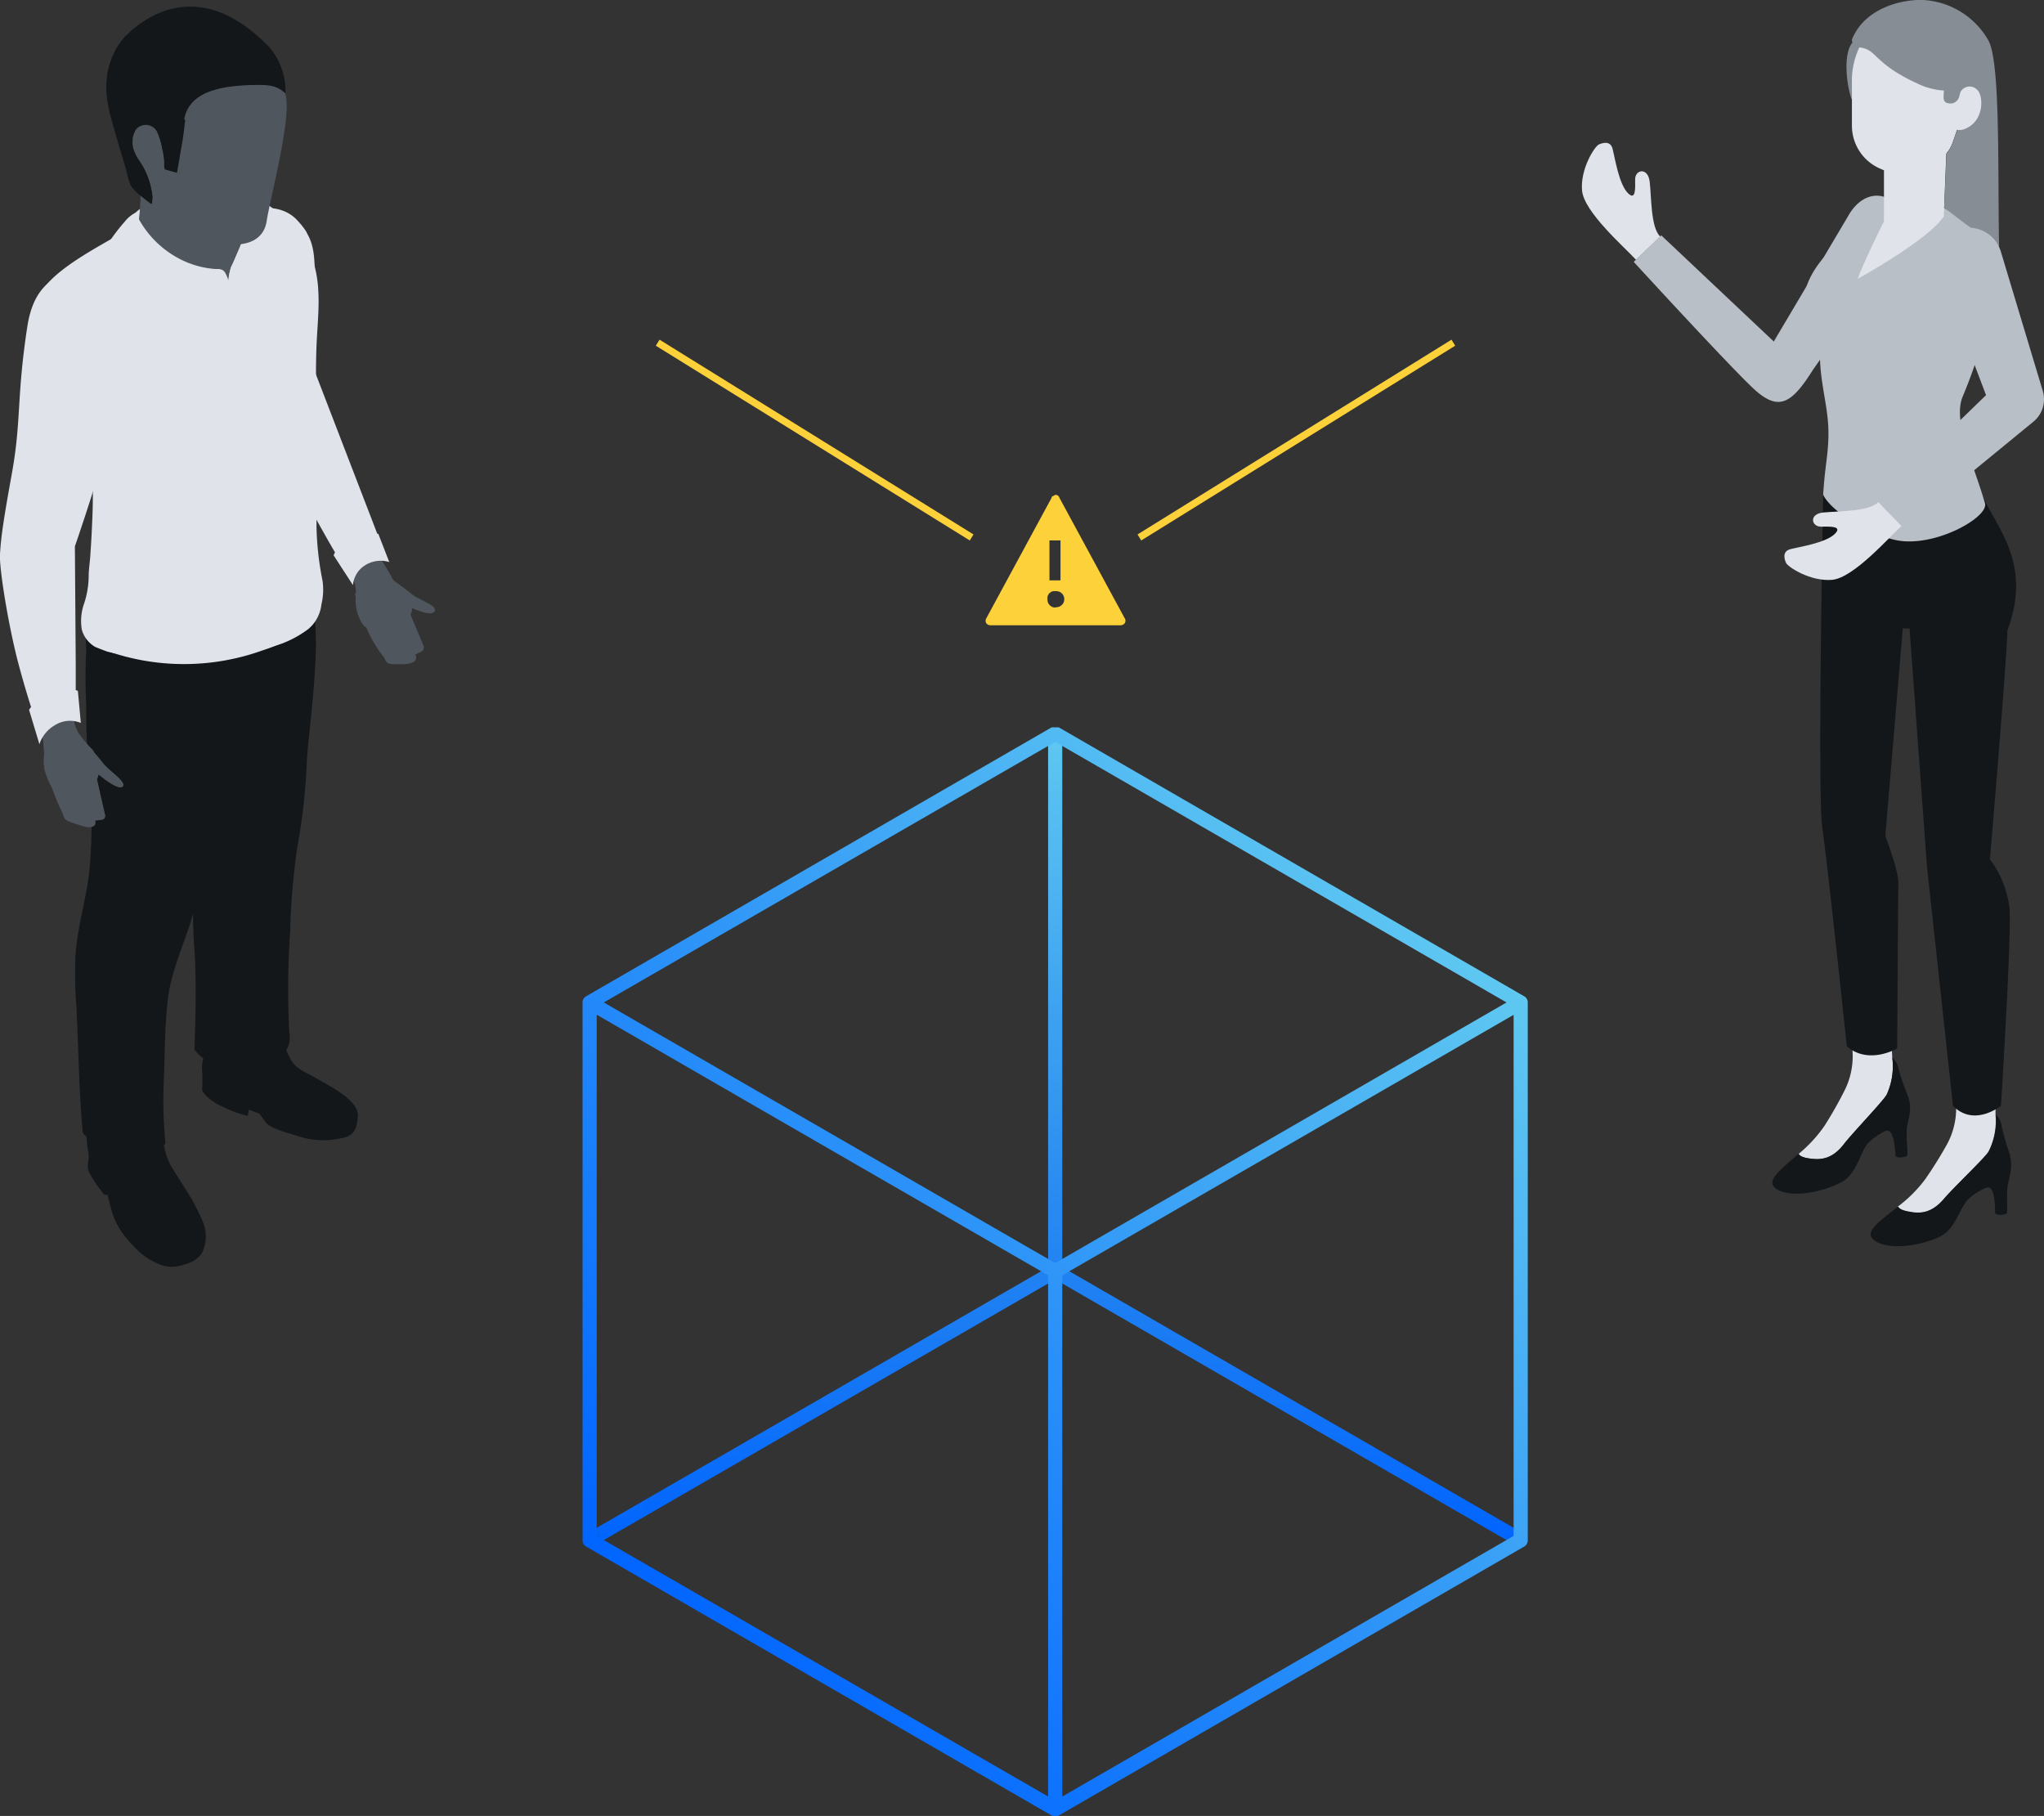 <svg xmlns="http://www.w3.org/2000/svg" xmlns:xlink="http://www.w3.org/1999/xlink" width="288.8" height="256.56" viewBox="0 0 288.8 256.56"><rect x="0" y="0" width="288.8" height="256.56" fill="#333333" stroke="none"/><defs><radialGradient id="a45322cb-e42d-425e-aa89-df04824bb1c4" cx="149.2" cy="179.03" r="75.71" gradientUnits="userSpaceOnUse"><stop offset="0.2" stop-opacity="0.96"/><stop offset="1" stop-color="#fff"/></radialGradient><mask id="a1a1963b-177e-4fbf-9d1f-cb3e618f8ce2" x="73.49" y="103.32" width="151.42" height="151.42" maskUnits="userSpaceOnUse"><circle cx="149.2" cy="179.03" r="75.71" fill="url(#a45322cb-e42d-425e-aa89-df04824bb1c4)"/></mask><linearGradient id="f716439a-2c24-4136-a96a-5d6cc26daff5" x1="149.09" y1="218.45" x2="149.09" y2="103.66" gradientUnits="userSpaceOnUse"><stop offset="0" stop-color="#0064ff"/><stop offset="1" stop-color="#5fc8f1"/></linearGradient><linearGradient id="b3b507d0-60bb-4715-953c-945852b90faf" x1="96.5" y1="232.19" x2="201.67" y2="127.02" xlink:href="#f716439a-2c24-4136-a96a-5d6cc26daff5"/></defs><title>svgArtboard 30</title><g id="f3dbc5a5-d269-4fcf-b4c2-6afe93a8ccfd" data-name="—ÎÓÈ_1"><path d="M256,163.72c1.42.15,3,0,4.57-2.13,1.38-1.77,5.39-5.91,6-6.93a9.59,9.59,0,0,0,.79-5.25h0l-.22-4.72-5.56.26.18,3.75a10.84,10.84,0,0,1-1.11,5.31,57.05,57.05,0,0,1-2.83,5,19.41,19.41,0,0,1-3.67,4C254.38,163.43,255,163.6,256,163.72Z" fill="#e0e4ea"/><path d="M270,171.27c1.41.23,3,.1,4.66-1.9,1.47-1.71,5.66-5.66,6.29-6.65a9.64,9.64,0,0,0,1-5.21h0v-4.72h-5.56v3.75a10.7,10.7,0,0,1-1.36,5.25c-.73,1.3-1.74,3-3.06,4.88a19.19,19.19,0,0,1-3.86,3.83C268.33,170.91,268.92,171.11,270,171.27Z" fill="#e0e4ea"/><path d="M234.72,33.25l15.9,15,10.73-18.1c1.52-2.42,4-3.35,6.26-1.59a4.42,4.42,0,0,1,.86,6.16L256.16,52.24c-3,4.77-4.84,6-8.42,2.65S230.83,37,230.83,37Z" fill="#b9bfc7"/><path d="M231.15,36.7c-1.63-1.79-7.35-6.74-7.62-9.78s1.78-6.25,2.38-6.51,1.63-.53,1.93.6.87,4.88,2.1,6.2,1.1-.71,1.09-1.87c0-1.4,1.79-1.73,2.05.29s.13,6.53,1.49,7.78Z" fill="#e0e4ea"/><path d="M284,163.42h0a1.64,1.64,0,0,0,0-.25,39.19,39.19,0,0,1-1.18-4,2.72,2.72,0,0,0-.82-1.7,9.64,9.64,0,0,1-1,5.21c-.63,1-4.82,4.94-6.29,6.65-1.71,2-3.25,2.13-4.66,1.9-1-.16-1.63-.36-1.86-.77-2.63,2.11-5,3.64-3.33,4.8,2.49,1.78,8.6.25,10.12-1.13s2-3.42,3-4.59a8.26,8.26,0,0,1,2.75-1.76h0c1.26-.38,1.16,3.61,1.16,3.61.25.39,1.52.25,1.66,0s-.1-3.08.18-4.21S284.37,164.62,284,163.42Z" fill="#13171a"/><path d="M266.48,159.77c1.25-.44,1.33,3.55,1.33,3.55.28.38,1.53.18,1.67-.08s-.26-3.07,0-4.22.64-2.63.2-3.8h0a.84.84,0,0,0-.06-.24,40,40,0,0,1-1.36-3.92,2.76,2.76,0,0,0-.9-1.65,9.59,9.59,0,0,1-.79,5.25c-.57,1-4.58,5.16-6,6.93-1.62,2.09-3.15,2.28-4.57,2.13-1-.12-1.64-.29-1.9-.69-2.52,2.23-4.78,3.87-3.1,4.95,2.57,1.66,8.61-.15,10.06-1.6s1.86-3.51,2.74-4.73a8.43,8.43,0,0,1,2.66-1.88Z" fill="#13171a"/><path d="M279.49,68.22c1.05,5,8.16,10.09,4.15,20.82-.23,6-2.49,32.47-2.48,32.37a14.06,14.06,0,0,1,2.75,6.82c.37,3.26-1.19,28-1.19,28s-3.78,3.07-6.78,0l-3.67-33.75L269.8,88.78a5.59,5.59,0,0,1-.95,0l-2.47,29.33s1.88,4.9,1.84,6.66-.16,23.35-.16,23.35-4,2.39-7.12-.29c0,0-2.74-26-3.46-30.8s.12-47.13.12-47.13Z" fill="#13171a"/><path d="M274.72,29.4,279.35,32A5.25,5.25,0,0,1,282,36.55c0,4.06-1.32,11.47-4.69,19.48-1.45,3.47,1.51,9.37,3.15,15.07.58,2-7.27,6.39-12.67,5.19-3.87-.85-9.09-4.05-10.19-6.39.25-4.28.84-6.12.73-9.39-.11-3.49-1.41-7.4-1.15-11.33.4-10,.2-12.11,4.06-16.4,4.95-5.5,8.29-6.38,8.29-6.38Z" fill="#b9bfc7"/><path d="M259.43,34.53c-2.95,2.85-5.2,6-4.46,10.13s8.25,7.19,11.12,8.19c3.47,1.21,6.39-1,8-3.13,1.27-1.78,1.74-8.54,1.74-8.54l-14.55-8.4Z" fill="#b9bfc7"/><path d="M261.63,14.07c-.7-1.89-1.4-7,.41-8.35l1.55,1.13Z" fill="#868d95"/><path d="M275,21.61l-.36,9a33.31,33.31,0,0,1-4.1,2.48c-2.11,1.06-4.35.24-4.35-1.75V23.72Z" fill="#e0e4ea"/><path d="M266.51,2.26A11.08,11.08,0,0,0,261.66,11v6.76h0a6.61,6.61,0,0,0,9,6.16l2.44-.94a4.77,4.77,0,0,0,2.77-2.89l3.24-9.41a7.32,7.32,0,0,0-2.91-8.45A10.76,10.76,0,0,0,266.51,2.26Z" fill="#e0e4ea"/><path d="M270.79,20c.22-3.21,1.1-11.65,1.1-11.65L267.21,2l.15-.07a7.63,7.63,0,0,1,.72-.26l.35-.11c.27-.07.54-.14.82-.19l.33-.06.89-.11h.32c.3,0,.61,0,.92,0l.29,0a7.3,7.3,0,0,1,.94.08l.21,0a9,9,0,0,1,3.06,1,7.32,7.32,0,0,1,2.91,8.45l-3.24,9.41A4.77,4.77,0,0,1,273.11,23l-2.6,1a6.46,6.46,0,0,1-4,.13l-.78-.28,0,0C267.48,24,270.57,23.12,270.79,20Z" fill="#e0e4ea"/><path d="M274.69,29.38c.7.4,4,3.21,7.76,5.45-.2-11.07.2-26-1.5-29.11A11.34,11.34,0,0,0,271.77,0c-3-.13-8.32,1.11-10.11,5.59a1.13,1.13,0,0,0,1.06,1.11c2.55.27,1.88,2.2,8.17,5.09a9.9,9.9,0,0,0,3.76,1c0,.74-.21,1.5.39,1.73s1.65.22,2-1.5l.63,2-1.76,5.13a5.09,5.09,0,0,1-.88,1.54Z" fill="#868d95"/><path d="M277,13a1.46,1.46,0,0,1,2.36-.31c.79.68,1,3.59-.83,5s-2.82.2-2.82.2Z" fill="#e0e4ea"/><path d="M266.19,31.3c-.24.35-3.29,6.71-3.71,8.1,0,0,10.06-5.56,12.16-8.83Z" fill="#e0e4ea"/><path d="M288.63,55.24l-5.93-19.7a4.73,4.73,0,0,0-5.89-3.17c-2.74.82-3.63,3.26-2.8,6l6.6,17.46L265.22,70.74l3.7,3.9L287.3,59.58A4.1,4.1,0,0,0,288.63,55.24Z" fill="#b9bfc7"/><path d="M268.66,74.32c-1.8,1.63-6.76,7.33-9.8,7.6s-6.24-1.8-6.51-2.4-.52-1.63.61-1.93,4.88-.86,6.21-2.09-.71-1.1-1.87-1.09c-1.4,0-1.73-1.8.3-2s6.52-.11,7.78-1.47Z" fill="#e0e4ea"/><path d="M284,163.43s0-.06,0-.08,0,.05,0,.08Z" fill="#e0e4ea"/><g mask="url(#a1a1963b-177e-4fbf-9d1f-cb3e618f8ce2)"><polygon points="215.36 216.72 150.09 179.03 150.09 103.66 148.09 103.66 148.09 179.03 82.81 216.72 83.81 218.45 149.09 180.76 214.36 218.45 215.36 216.72" fill="url(#f716439a-2c24-4136-a96a-5d6cc26daff5)"/></g><path d="M215.36,140.76l-65.77-38h-1l-65.78,38a1,1,0,0,0-.5.87v76a1,1,0,0,0,.5.87l65.78,38a1,1,0,0,0,.5.14,1,1,0,0,0,.5-.14l65.77-38a1,1,0,0,0,.5-.87v-76A1,1,0,0,0,215.36,140.76Zm-66.27-35.95,63.77,36.82-63.77,36.82L85.31,141.63ZM84.31,143.36l21.24,12.27,42.54,24.55v73.64L84.31,217ZM213.86,217l-63.77,36.82V180.18l43.33-25,20.44-11.8Z" fill="url(#b3b507d0-60bb-4715-953c-945852b90faf)"/><path d="M58.25,84c-.59-.51-1.84-1.42-2.65-2-.11-.19-.21-.37-.32-.58-.53-1-1.22-1.94-1.73-3l-.3-.63c-.86-1.83-5.35.16-4.29,2.3.61,1.24,1.3,2,1.32,3.43,0,.1,0,.21,0,.31l-.13.07s0,.16.12.43a6,6,0,0,0,.28,2.43c.37.92.6,1.56,1.21,1.9a17.29,17.29,0,0,0,2.41,4.11c.64,1,.18,1.1,2.73,1.07s1.79-1.37,1.79-1.37l.74-.36a.69.69,0,0,0,.36-1L58,86.83a1.48,1.48,0,0,0,.21-.8c0-.06-.06-.1-.08-.16,1,.45,2.78,1.15,3.24.55C62,85.57,59.17,84.76,58.25,84Z" fill="#50565d"/><path d="M53.45,75.42l-.14,0L44.08,51.45s.27-5.54.37-10.71c.08-4,0-6-1.12-7.86l0-.05c-.09-.16-.2-.32-.31-.48a1,1,0,0,1-.08-.11l-.33-.43-.11-.13L42,31.12c-2.45-2.65-6.35-1.49-6.35-1.49a1.05,1.05,0,0,0-.35.13C30.44,32,35.35,62,41.93,68.6c.44.44,3.41,6.09,5.4,9.43a4.19,4.19,0,0,0-.19.43l2.73,4.21A3.66,3.66,0,0,1,51.38,80,4.14,4.14,0,0,1,55,79.41Z" fill="#e0e4ea"/><path d="M19.87,29.46a11.29,11.29,0,0,0-.17,2c0,.2,0,.41,0,.61a5.46,5.46,0,0,1-.26,1,7.76,7.76,0,0,0-.46-.77,3.69,3.69,0,0,1-.27-.93,1.33,1.33,0,0,1,.12-1A5.89,5.89,0,0,1,19.87,29.46Z" fill="#e0e4ea"/><path d="M32.33,144.12s.06,0,.09,0a.47.47,0,0,1,.09-.06Z" fill="#ebebeb"/><path d="M44.6,152.29c-1.33-.8-2.81-1.21-3.58-2.69-.2-.4-.39-.8-.57-1.21a3.52,3.52,0,0,0,.43-2.5A116.32,116.32,0,0,1,41,131.55a99.75,99.75,0,0,1,1-11.82,84.64,84.64,0,0,0,1.36-12.41c.21-3.46,1.87-15.22,1.05-20.13-2.46.53-27.11-2.83-31.59.54-1,.76-.61,3.85-.64,4.15a74.69,74.69,0,0,0,0,7.63c0,2.26,0,4.58.22,6.84.12,1.42.24,2.85.32,4.29a73.32,73.32,0,0,1-.12,12.66c-.45,3.86-1.63,7.54-1.92,11.44a56.74,56.74,0,0,0,.11,7.37c.3,5.84.35,11.68.87,17.51a1.25,1.25,0,0,0,.12.54,1.48,1.48,0,0,0,.33.33l.12.11a14,14,0,0,0,.28,2.34c.13,1.18-.37,1.59.11,2.75a16.63,16.63,0,0,0,2.17,3.13l.4,0s.52,2,.56,2.13a9.85,9.85,0,0,0,1.37,3,12.52,12.52,0,0,0,1.67,2,9.45,9.45,0,0,0,4.46,2.92,4.77,4.77,0,0,0,1.06.11,5.73,5.73,0,0,0,1.78-.34,4.28,4.28,0,0,0,2.38-1.49,5.34,5.34,0,0,0,.14-4.65A30,30,0,0,0,26.84,169l-2.61-4.15a9.21,9.21,0,0,1-1.07-3.1l.23-.16a60.93,60.93,0,0,1-.25-8.86c.17-4,.12-7.93.62-11.92a21.52,21.52,0,0,1,.63-2.95c.75-2.79,2.1-5.9,2.89-8.78,0,1.79.07,3.49.19,5.06.39,5.21,0,14.13,0,14.13a5.22,5.22,0,0,0,1.25,1.24,5.58,5.58,0,0,0-.17,1.63,19.78,19.78,0,0,1,0,2.88s.55,1.36,3.28,2.52A15.94,15.94,0,0,0,35,157.66l.16-.88,1.5.57.88,1.21c.76,1,3.56,1.59,4.7,2a11.29,11.29,0,0,0,5.74.3c2-.32,2.38-1.15,2.59-3.1C50.78,155.38,46.24,153.29,44.6,152.29Z" fill="#13171a"/><path d="M43.89,59.51a106.87,106.87,0,0,0,0,13Q44,75.3,44.26,78c.16,1.68.77,3.27.29,4.89l-1,3.61A8.18,8.18,0,0,1,43,87.84a5.69,5.69,0,0,1-2.24,2.57,26.64,26.64,0,0,1-3.64,1.47,32.79,32.79,0,0,1-22.46-.08s2-18.36.83-20.81S6.59,58.92,6.43,53.22,5,42.76,10.78,38.13A104,104,0,0,1,19.4,31.6,32.07,32.07,0,0,1,26,28.2a11.8,11.8,0,0,1,6.91.06c3.94,1,7.23,2.3,8.59,4.24C44.14,36.23,44.89,44.86,43.89,59.51Z" fill="#e0e4ea"/><path d="M30.58,32.83c3.42-.34,6.33-1.93,9.76-1.66a12.84,12.84,0,0,0-6.51-4.08c-2.42-.64-5.81.37-7.82,1.11a32.07,32.07,0,0,0-6.61,3.4c-2.71,1.76-7.71,4.19-10.91,6.8C2.75,43,4,47.78,4.14,53.49c0,.69,2.44,1.12,2.61,1.79a31.25,31.25,0,0,0,4.43,9,16.32,16.32,0,0,0,1.75,2.51c.33.35.19,1.51.19,1.94,0,1.46,0,2.93-.07,4.39-.07,1.84-.17,3.69-.3,5.53-.07.91-.22,1.86-.22,2.77a12.83,12.83,0,0,1-.63,3.81A7.27,7.27,0,0,0,11.57,89a4.11,4.11,0,0,0,1.88,2.4c.55.23,1.11.44,1.68.65a11.53,11.53,0,0,0,1.58.3c-.07,0,.24-8.61.24-8.89a92,92,0,0,1,.1-9.54c.32-4.14.65-8.27.84-12.42a45,45,0,0,0,.16-5.32q-.19-2.91-.54-5.8c-.3-2.46-.31-5.56-1.58-7.71a8.52,8.52,0,0,0-1.61-2.15c-1.15-1-.89-1.36.13-2.28a13.88,13.88,0,0,1,3.09-2.17,22.12,22.12,0,0,1,4.15-1.79A8.15,8.15,0,0,1,22.8,34C25.4,33.68,28,33.09,30.58,32.83Z" fill="#e0e4ea"/><path d="M32.64,37.78s.63-1.2,1.45-2.57c0-.18-.06-.38-.1-.56a.37.37,0,0,0,.08-.19.53.53,0,0,0-.27-.53,10.88,10.88,0,0,0-.46-1.36l.31-5.86a5.32,5.32,0,0,0-1-.45c-.85-.36-1.71-.69-2.59-1a25.22,25.22,0,0,0-4.67-1.2,12.63,12.63,0,0,0-1.62-.13h-.23c-.14,0-.28,0-.41,0a2.44,2.44,0,0,0-.56.08,4.46,4.46,0,0,0-1,.22c-.68.25-1.53.78-1.58,1.56-.15,2.41-.22,4.82-.6,7.21a.69.69,0,0,0,0,.35c0,.45.18.77.65,1.24,1.77,1.77,3.9,3.26,5.58,5.11,1.53,1.67,4.62-3,6.11-1.3a4.21,4.21,0,0,1,.54,1.25A7.42,7.42,0,0,1,32.64,37.78Z" fill="#50565d"/><path d="M42.81,34.05c-.53-.79-2.47-2.88-2.47-2.88s-2.4-.43-3.33.17c-1.5,1-4.37,6.44-4.37,6.44a8.42,8.42,0,0,0-.26,3.93c.36,2.28,2.87,2.8,4.27,19.07A221.35,221.35,0,0,1,37,91.86c0-.11,2.7-.84,3-1a15.06,15.06,0,0,0,3.58-2,5.3,5.3,0,0,0,1.83-3.45,8.92,8.92,0,0,0,.16-3.37,42.47,42.47,0,0,1-.85-7.53c0-1.31,0-2.63,0-3.94V61.91c0-4.95-.22-9.85.09-14.76.2-3.2.48-6.6-.41-9.72A12.28,12.28,0,0,0,42.81,34.05Z" fill="#e0e4ea"/><path d="M34.07,34.46l-1.43,3.32,3.2,4.41s2.47-2.61,2.24-8S34.07,34.46,34.07,34.46Z" fill="#e0e4ea"/><path d="M37.69,31.17c-.43,3-3.23,3.87-7,3.15a14.81,14.81,0,0,1-5.32-2.59c-.6-.45-1.11-.85-1.54-1.19l-.36-.32a3.5,3.5,0,0,0-.31-.27c-.24-.24-.39-.37-.39-.37-9.86-10.27-3.87-11.47-1.95-16.14a4.18,4.18,0,0,1,.56-1,4.26,4.26,0,0,1,.58-.78C24.79,8,31.06,6,34.09,6.38a7,7,0,0,1,5,3.94,13.85,13.85,0,0,1,1.26,3.09,2,2,0,0,1,.09.45C41,17.48,38.11,28.34,37.69,31.17Z" fill="#50565d"/><path d="M38.07,6.68c-2.54-2.62-5.71-5-9.41-5.6-4-.62-7.37.86-10.29,3.4a1.79,1.79,0,0,0-.21.24,1.69,1.69,0,0,0-.19.19,1.75,1.75,0,0,0-.42.4,13.31,13.31,0,0,0-.89,1.2l-.3.49a11.1,11.1,0,0,0-1.18,3.34l-.06.41a14.22,14.22,0,0,0-.07,2.53,18.3,18.3,0,0,0,.57,3.11c.28,1.06.58,2.12.89,3.18.09.25.15.51.21.74.39,1.22.74,2.45,1.1,3.66a12.39,12.39,0,0,0,.64,2.2,5.58,5.58,0,0,0,1.35,1.44c.51.42,1,.82,1.61,1.24l0,0s0-.05,0-.07a4.26,4.26,0,0,1,.07-.93V27.8a10.13,10.13,0,0,0-1.87-5.19,6.33,6.33,0,0,1-.86-1.84,2.18,2.18,0,0,1-.09-.69c0-.13,0-.26,0-.39a3.05,3.05,0,0,1,.47-1.6,1.79,1.79,0,0,1,3,.31,10.19,10.19,0,0,1,.76,2.5,9.94,9.94,0,0,1,.3,2.09c0,.24,0,.47,0,.7.59.17,1.16.34,1.76.49,0-.34.1-.68.17-1,.31-2,.72-3.89.91-5.9,0-.1,0-.19,0-.29s0-.15,0-.22C26.77,13.24,30.45,12,36.65,12c2.22,0,2.84.49,3.68,1.19A9.58,9.58,0,0,0,38.07,6.68Z" fill="#13171a"/><path d="M26.18,17a4.33,4.33,0,0,0-.08.5c-.19,2-.6,3.94-.91,5.91-.07.34-.13.67-.17,1-.6-.15-1.17-.32-1.76-.48v-.24c0-.23,0-.46,0-.7a10.76,10.76,0,0,0-.3-1.86,10,10,0,0,0-.76-2.49,1.79,1.79,0,0,0-3-.32,3.36,3.36,0,0,0-.47,1.37c0,.13,0,.26,0,.39a3.92,3.92,0,0,0,.09.93,1.21,1.21,0,0,0,.08.25,7.34,7.34,0,0,0,.78,1.59,10.2,10.2,0,0,1,1.87,5V28c0,.13-.07.51-.07.78a.06.06,0,0,0,0,0c-.59-.42-1.1-.82-1.61-1.24a5.58,5.58,0,0,1-1.35-1.44,12.39,12.39,0,0,1-.64-2.2c-.36-1.21-.71-2.44-1.1-3.66-.06-.23-.12-.49-.21-.74-.31-1.06-.61-2.12-.89-3.18a18.3,18.3,0,0,1-.57-3.11,14.22,14.22,0,0,1,.07-2.53l.06-.41A14.86,14.86,0,0,1,16.36,7l.3-.49a13.31,13.31,0,0,1,.89-1.2,1.75,1.75,0,0,1,.42-.4,1.69,1.69,0,0,1,.19-.19,3.18,3.18,0,0,0-.61.82c-1.19,2.18-.25,5.82,1.42,7.22a16.05,16.05,0,0,0,2.81,1.65,34.94,34.94,0,0,1,4,2.28,2.47,2.47,0,0,1,.38.28Z" fill="#13171a"/><path d="M14.56,107.81c-.28-.37-.75-.93-1.23-1.49a3.48,3.48,0,0,0-.23-.38,16.73,16.73,0,0,1-2.08-2.5,8.31,8.31,0,0,1-.84-3c-.4-4.45.7-12.78-.29-17.5S1,81.7,1,81.7s-.21,5.1,2.24,13,2.94,8.72,3,12a5.89,5.89,0,0,0,.29,2.83,13.92,13.92,0,0,0,.86,1.88,25.83,25.83,0,0,0,1.37,3.3c.47,1.13,0,1.09,2.6,1.91s2.09-.68,2.09-.68l.82-.1a.58.58,0,0,0,.56-.8l-1.12-4.92a2.75,2.75,0,0,0,.21-.69c.87.71,2.78,2.18,3.39,1.73C18.08,110.57,15.35,108.87,14.56,107.81Z" fill="#50565d"/><path d="M1,81.7s-.21,5.1,2.24,13,2.94,8.72,3,12a8.75,8.75,0,0,0,.1,2.26,11.44,11.44,0,0,0,.9-4.66c-.28-3.77-1.63-7.35-2.46-11A34.76,34.76,0,0,1,4.15,80.7,18.32,18.32,0,0,0,1,81.7Z" fill="#50565d"/><path d="M3.87,85.91c0,.23,0,.37,0,.38S3.85,86.07,3.87,85.91Z" fill="#d18d6d"/><path d="M19.16,30.05a4.52,4.52,0,0,0-1.52,1.25,27.58,27.58,0,0,0-2,2.56S18,40.84,27,43l3.47.54c.24-1.84.27-3.68.5-5.51a12.83,12.83,0,0,1-5.68-1.5A13.9,13.9,0,0,1,19.16,30.05Z" fill="#e0e4ea"/><path d="M17.79,49v0c-.1-.68-.19-1.33-.29-2h0C16.82,42.85,16,40.1,13.66,39c0,0-8.24-2.95-9.79,7.09S3.05,59.33,1.66,67,.14,76.21,0,78.26,1.24,88.63,2.59,93.71c.66,2.49,1.31,4.64,1.8,6.18a4,4,0,0,0-.28.41l1.46,4.84a4.83,4.83,0,0,1,2.18-2.68,4,4,0,0,1,3.67-.32L11,97.6l-.3-.1,0-3.76h0l-.12-16.55s.63-1.81,1.52-4.52C14.28,66,18,54,17.84,49.59,17.83,49.39,17.81,49.2,17.79,49Z" fill="#e0e4ea"/><line x1="136.86" y1="75.67" x2="93.35" y2="48.68" fill="none" stroke="#fdd13a" stroke-linecap="square" stroke-miterlimit="10"/><line x1="161.41" y1="75.67" x2="204.92" y2="48.68" fill="none" stroke="#fdd13a" stroke-linecap="square" stroke-miterlimit="10"/><path d="M158.91,87.35l-9.21-17c-.14-.43-.57-.57-.85-.28a.3.3,0,0,0-.28.28l-9.21,17a.65.65,0,0,0,0,.71.73.73,0,0,0,.56.28h18.42a.77.77,0,0,0,.57-.28A.64.64,0,0,0,158.91,87.35Zm-10.63-11h1.56V82h-1.56Zm.85,9.49A1.12,1.12,0,0,1,148,84.66a1,1,0,0,1,1.13-1.14,1.14,1.14,0,1,1,0,2.27Z" fill="#fdd13a"/></g></svg>